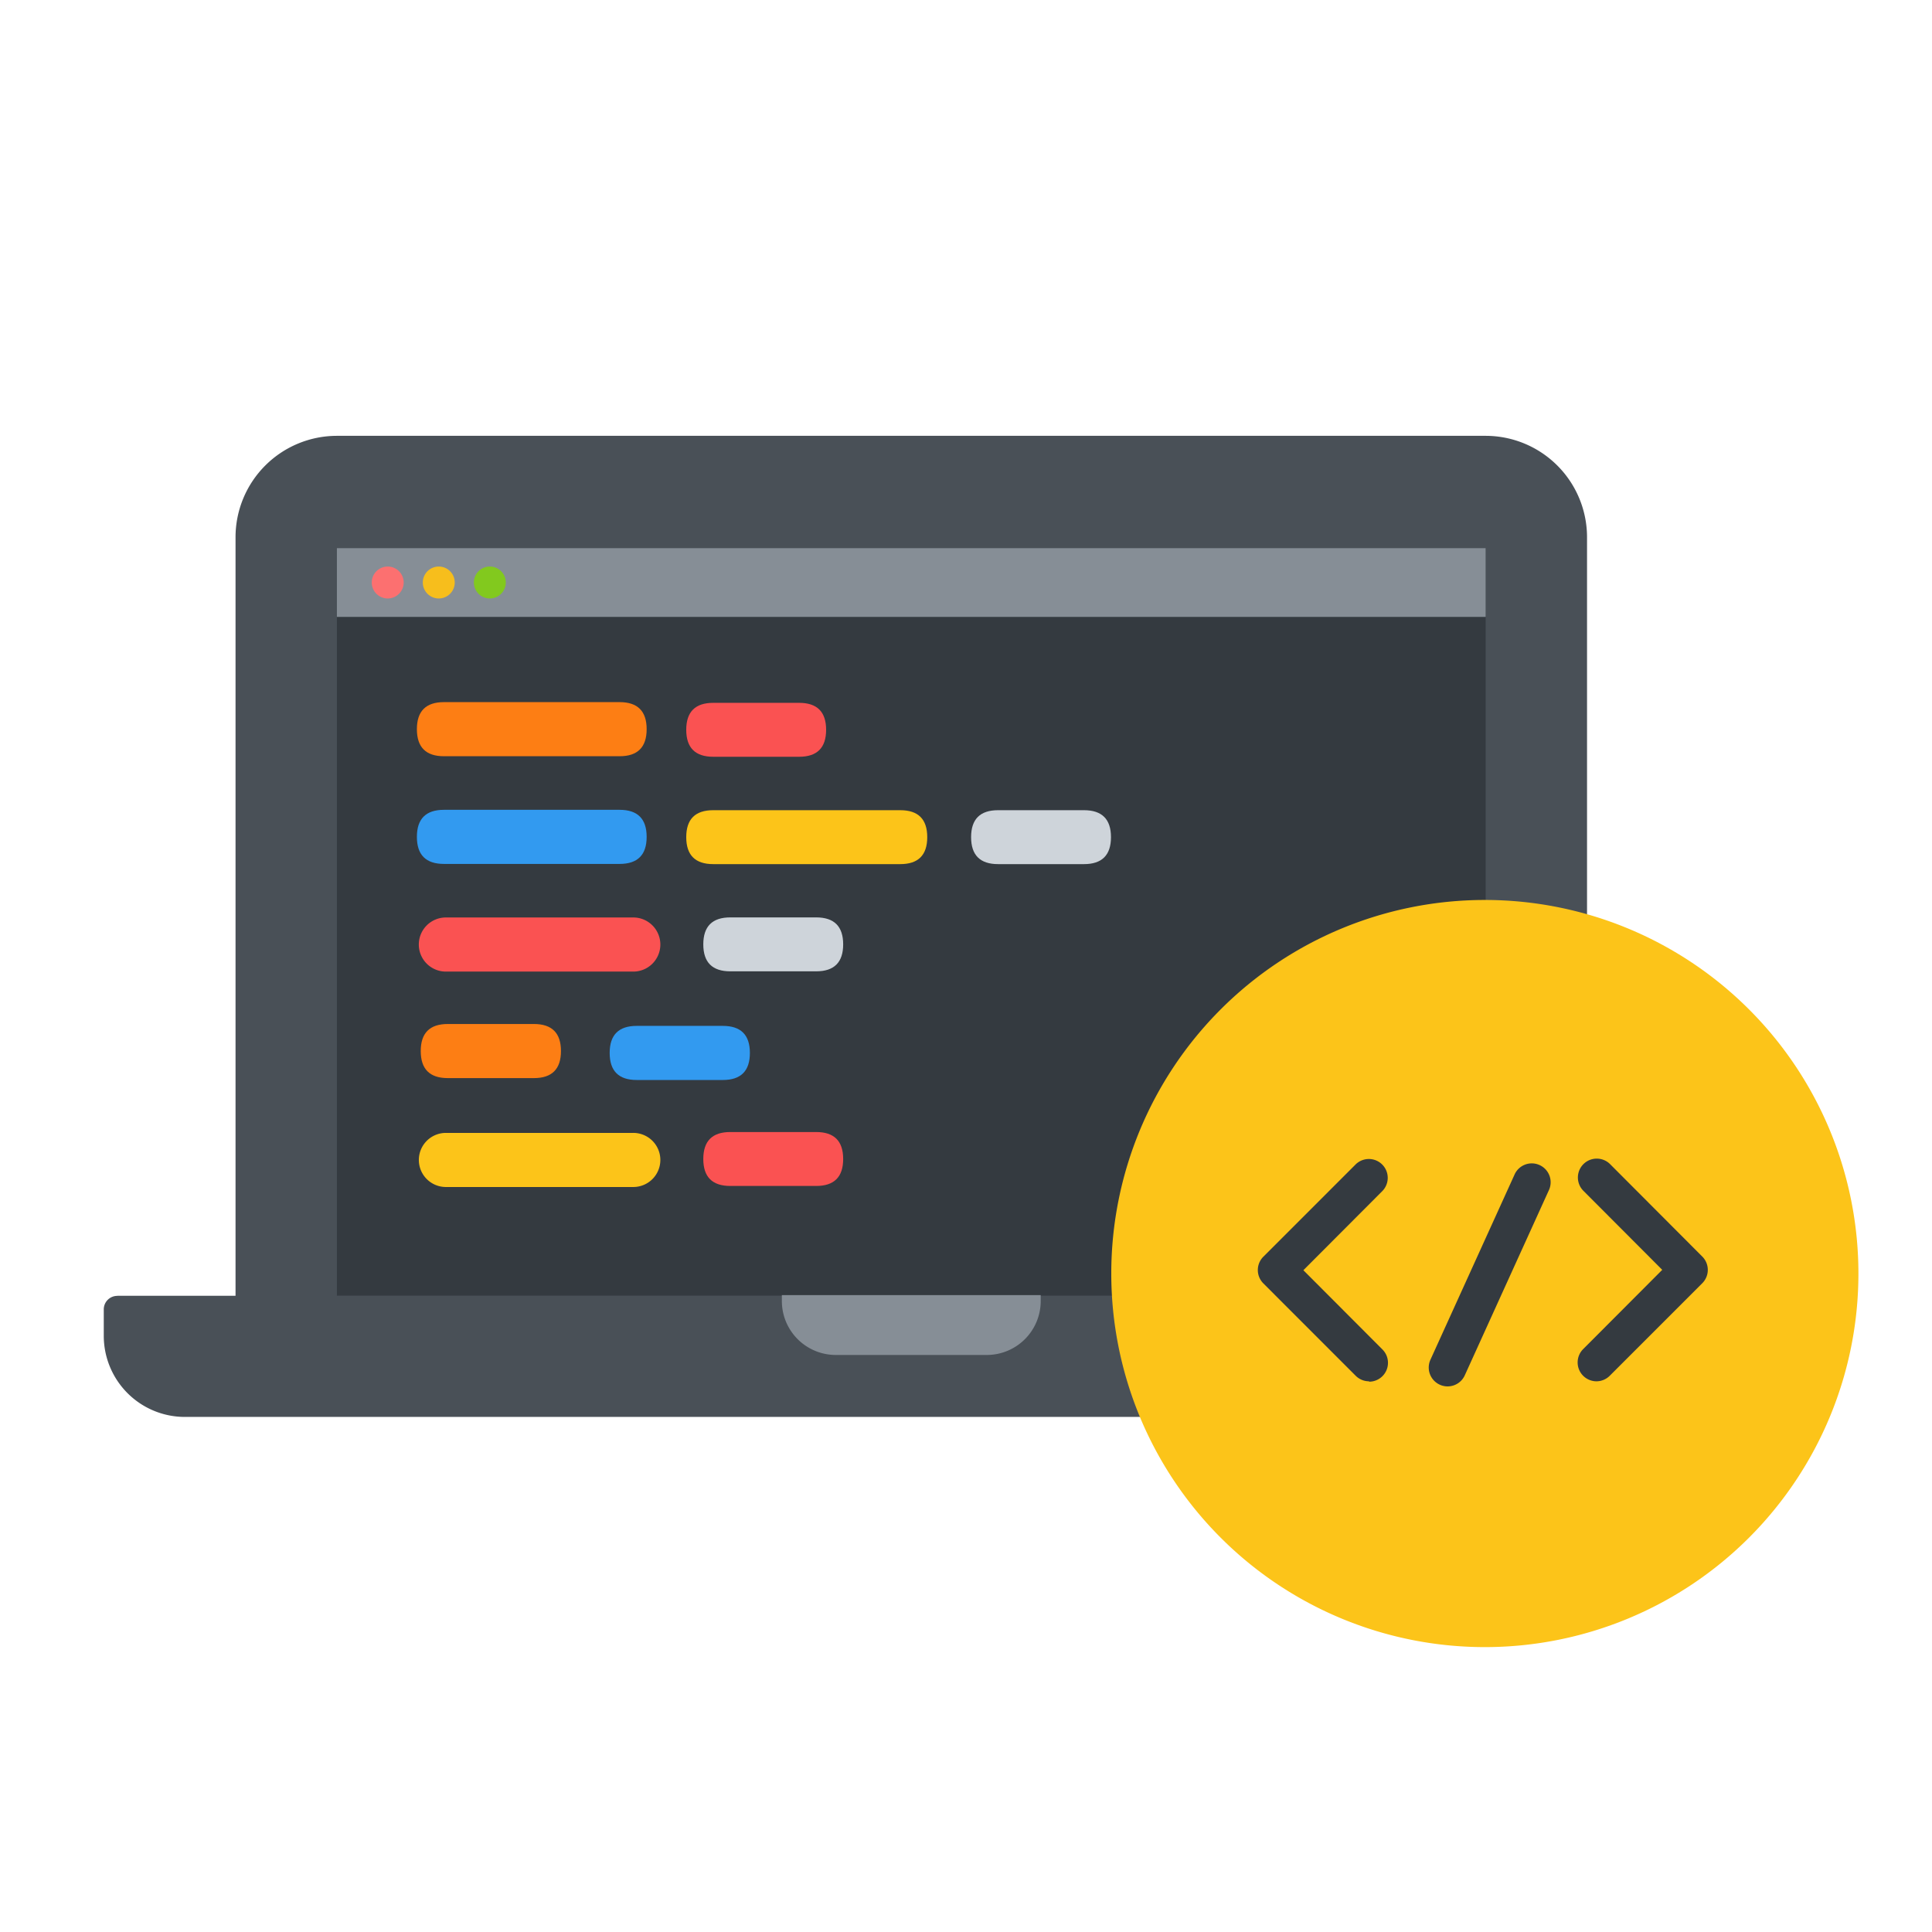 <?xml version="1.0" standalone="no"?><!DOCTYPE svg PUBLIC "-//W3C//DTD SVG 1.1//EN" "http://www.w3.org/Graphics/SVG/1.1/DTD/svg11.dtd"><svg t="1740290713250" class="icon" viewBox="0 0 1024 1024" version="1.1" xmlns="http://www.w3.org/2000/svg" p-id="1596" xmlns:xlink="http://www.w3.org/1999/xlink" width="200" height="200"><path d="M178.6 231h608.8a53.76 53.76 0 0 1 53.76 53.76v421.42H124.84V284.76A53.76 53.76 0 0 1 178.6 231z" fill="#495057" p-id="1597"></path><path d="M178.56 290.52h608.88V686.8H178.56z" fill="#343A40" p-id="1598"></path><path d="M62.16 686.8h841.68a7.16 7.16 0 0 1 7.16 7.2v14a43 43 0 0 1-43 43H98A43 43 0 0 1 55 708v-14a7.16 7.16 0 0 1 7.16-7.16z" fill="#495057" p-id="1599"></path><path d="M414.4 686.44h137.2v3.12a28.6 28.6 0 0 1-28.6 28.6h-80a28.6 28.6 0 0 1-28.6-28.6v-3.12zM178.56 290.52h608.88v36.44H178.56z" fill="#868E96" p-id="1600"></path><path d="M197.04 308.74a8.46 8.46 0 1 0 16.92 0 8.46 8.46 0 1 0-16.92 0Z" fill="#FC7070" p-id="1601"></path><path d="M224.1 308.74a8.46 8.46 0 1 0 16.92 0 8.46 8.46 0 1 0-16.92 0Z" fill="#F7BE1C" p-id="1602"></path><path d="M251.16 308.74a8.46 8.46 0 1 0 16.92 0 8.46 8.46 0 1 0-16.92 0Z" fill="#82C91E" p-id="1603"></path><path d="M220.96 372.14m14.34 0l93.1 0q14.34 0 14.34 14.34l0 0q0 14.34-14.34 14.34l-93.1 0q-14.34 0-14.34-14.34l0 0q0-14.34 14.34-14.34Z" fill="#FD7E14" p-id="1604"></path><path d="M363.72 372.52m14.3 0l45.54 0q14.3 0 14.3 14.3l0-0.02q0 14.3-14.3 14.3l-45.54 0q-14.3 0-14.3-14.3l0 0.02q0-14.3 14.3-14.3Z" fill="#FA5252" p-id="1605"></path><path d="M514.7 429.42m14.3 0l45.54 0q14.3 0 14.3 14.3l0-0.02q0 14.3-14.3 14.3l-45.54 0q-14.3 0-14.3-14.3l0 0.02q0-14.3 14.3-14.3Z" fill="#CED4DA" p-id="1606"></path><path d="M220.96 429.22m14.34 0l93.1 0q14.34 0 14.34 14.34l0 0q0 14.34-14.34 14.34l-93.1 0q-14.34 0-14.34-14.34l0 0q0-14.34 14.34-14.34Z" fill="#329AF0" p-id="1607"></path><path d="M363.72 429.42m14.3 0l99.14 0q14.3 0 14.3 14.3l0-0.02q0 14.3-14.3 14.3l-99.14 0q-14.3 0-14.3-14.3l0 0.02q0-14.3 14.3-14.3Z" fill="#FCC419" p-id="1608"></path><path d="M335.68 629.14h-99.38a14.34 14.34 0 0 1-14.3-14.34 14.34 14.34 0 0 1 14.32-14.34h99.38a14.34 14.34 0 0 1 14.3 14.34 14.34 14.34 0 0 1-14.32 14.34z" fill="#FCC419" p-id="1609"></path><path d="M372.76 600m14.3 0l45.54 0q14.3 0 14.3 14.3l0-0.02q0 14.3-14.3 14.3l-45.54 0q-14.3 0-14.3-14.3l0 0.02q0-14.3 14.3-14.3Z" fill="#FA5252" p-id="1610"></path><path d="M372.76 486.24m14.3 0l45.54 0q14.3 0 14.3 14.3l0-0.02q0 14.3-14.3 14.3l-45.54 0q-14.3 0-14.3-14.3l0 0.02q0-14.3 14.3-14.3Z" fill="#CED4DA" p-id="1611"></path><path d="M335.68 514.96h-99.38a14.34 14.34 0 0 1-14.32-14.34 14.34 14.34 0 0 1 14.32-14.34h99.38a14.34 14.34 0 0 1 14.32 14.34 14.34 14.34 0 0 1-14.32 14.34z" fill="#FA5252" p-id="1612"></path><path d="M787 675m-198 0a198 198 0 1 0 396 0 198 198 0 1 0-396 0Z" fill="#FCC419" p-id="1613"></path><path d="M725.64 732.12a10 10 0 0 1-7.08-2.92l-48.96-48.98a10 10 0 0 1 0-14.14l48.98-48.98a10 10 0 0 1 14.14 14.14l-41.9 42 41.9 42a10 10 0 0 1-7.08 17.08zM846.2 732.12a10 10 0 0 1-7.08-17.08l41.9-42-41.9-42a10 10 0 0 1 14.14-14.14L902.24 666a10 10 0 0 1 0 14.14l-48.98 48.98a10 10 0 0 1-7.06 3zM767.26 734.82a10 10 0 0 1-9.1-14.14l44.52-98a10 10 0 1 1 18.2 8.28l-44.52 98a10 10 0 0 1-9.1 5.86z" fill="#343A40" p-id="1614"></path><path d="M323.14 543.74m14.34 0l45.64 0q14.34 0 14.34 14.34l0 0q0 14.34-14.34 14.34l-45.64 0q-14.34 0-14.34-14.34l0 0q0-14.34 14.34-14.34Z" fill="#329AF0" p-id="1615"></path><path d="M223 542.74m14.34 0l45.64 0q14.34 0 14.34 14.34l0 0q0 14.34-14.34 14.34l-45.64 0q-14.34 0-14.34-14.34l0 0q0-14.34 14.34-14.34Z" fill="#FD7E14" p-id="1616"></path></svg>